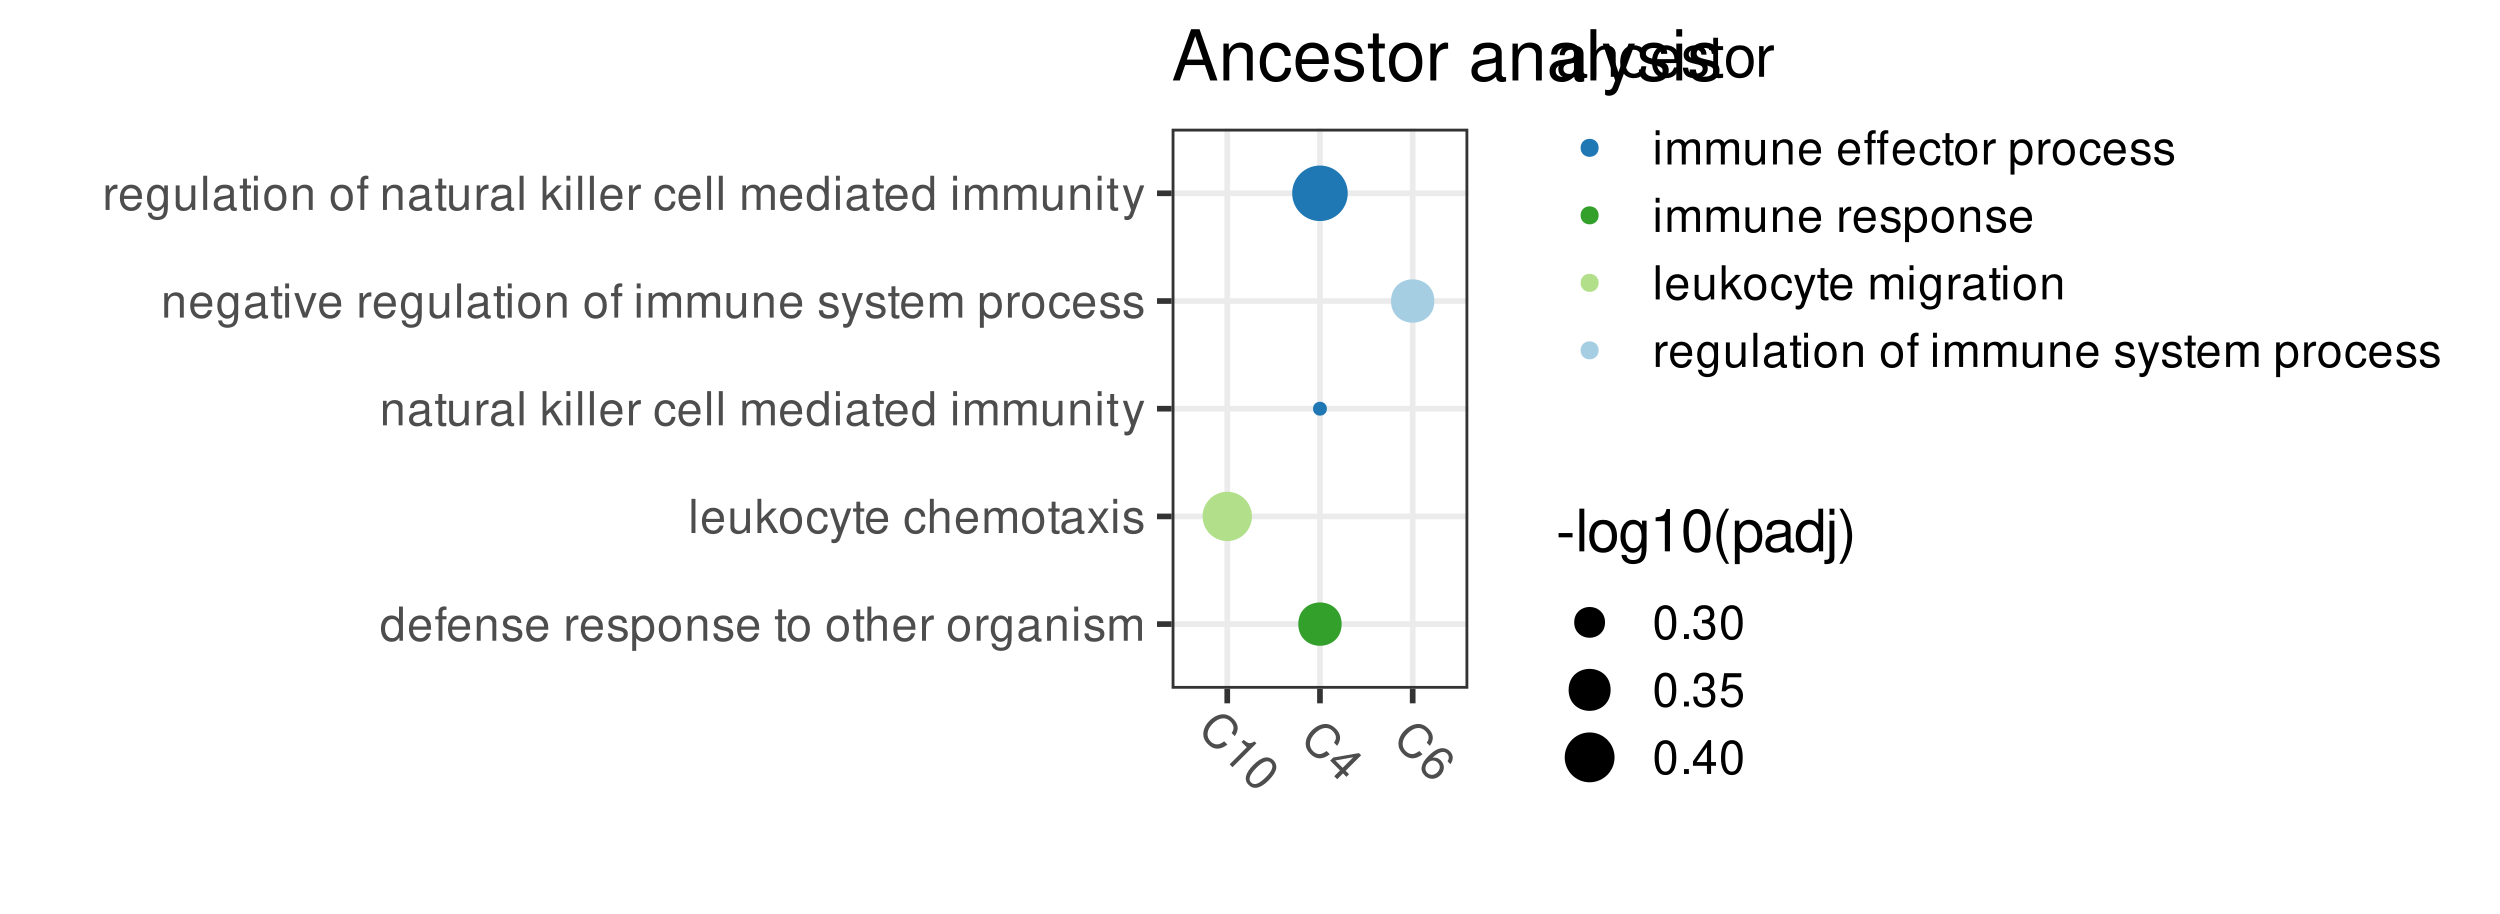 <?xml version="1.0" encoding="UTF-8"?>
<svg xmlns="http://www.w3.org/2000/svg" xmlns:xlink="http://www.w3.org/1999/xlink" width="640pt" height="234pt" viewBox="0 0 640 234" version="1.1">
<defs>
<g>
<symbol overflow="visible" id="glyph0-0">
<path style="stroke:none;" d=""/>
</symbol>
<symbol overflow="visible" id="glyph0-1">
<path style="stroke:none;" d="M 5.938 -8.75 L 4.938 -8.75 L 4.938 -5.5 C 4.531 -6.125 3.859 -6.469 3.016 -6.469 C 1.375 -6.469 0.312 -5.156 0.312 -3.156 C 0.312 -1.031 1.344 0.281 3.047 0.281 C 3.906 0.281 4.516 -0.047 5.047 -0.828 L 5.047 0 L 5.938 0 Z M 3.188 -5.531 C 4.266 -5.531 4.938 -4.578 4.938 -3.078 C 4.938 -1.625 4.25 -0.656 3.188 -0.656 C 2.094 -0.656 1.359 -1.625 1.359 -3.094 C 1.359 -4.562 2.094 -5.531 3.188 -5.531 Z M 3.188 -5.531 "/>
</symbol>
<symbol overflow="visible" id="glyph0-2">
<path style="stroke:none;" d="M 6.156 -2.812 C 6.156 -3.766 6.078 -4.344 5.906 -4.812 C 5.5 -5.844 4.531 -6.469 3.359 -6.469 C 1.609 -6.469 0.484 -5.141 0.484 -3.062 C 0.484 -0.984 1.562 0.281 3.344 0.281 C 4.781 0.281 5.766 -0.547 6.031 -1.906 L 5.016 -1.906 C 4.734 -1.078 4.172 -0.641 3.375 -0.641 C 2.734 -0.641 2.203 -0.938 1.859 -1.469 C 1.625 -1.828 1.531 -2.188 1.531 -2.812 Z M 1.547 -3.625 C 1.625 -4.781 2.344 -5.547 3.344 -5.547 C 4.375 -5.547 5.078 -4.75 5.078 -3.625 Z M 1.547 -3.625 "/>
</symbol>
<symbol overflow="visible" id="glyph0-3">
<path style="stroke:none;" d="M 3.094 -6.281 L 2.047 -6.281 L 2.047 -7.266 C 2.047 -7.688 2.281 -7.906 2.75 -7.906 C 2.828 -7.906 2.875 -7.906 3.094 -7.891 L 3.094 -8.719 C 2.875 -8.766 2.734 -8.781 2.531 -8.781 C 1.609 -8.781 1.062 -8.25 1.062 -7.359 L 1.062 -6.281 L 0.219 -6.281 L 0.219 -5.469 L 1.062 -5.469 L 1.062 0 L 2.047 0 L 2.047 -5.469 L 3.094 -5.469 Z M 3.094 -6.281 "/>
</symbol>
<symbol overflow="visible" id="glyph0-4">
<path style="stroke:none;" d="M 0.844 -6.281 L 0.844 0 L 1.844 0 L 1.844 -3.469 C 1.844 -4.75 2.516 -5.594 3.547 -5.594 C 4.344 -5.594 4.844 -5.109 4.844 -4.359 L 4.844 0 L 5.844 0 L 5.844 -4.75 C 5.844 -5.797 5.062 -6.469 3.859 -6.469 C 2.922 -6.469 2.312 -6.109 1.766 -5.234 L 1.766 -6.281 Z M 0.844 -6.281 "/>
</symbol>
<symbol overflow="visible" id="glyph0-5">
<path style="stroke:none;" d="M 5.25 -4.531 C 5.25 -5.766 4.422 -6.469 2.969 -6.469 C 1.516 -6.469 0.562 -5.719 0.562 -4.547 C 0.562 -3.562 1.062 -3.094 2.562 -2.734 L 3.484 -2.516 C 4.188 -2.344 4.469 -2.094 4.469 -1.641 C 4.469 -1.047 3.875 -0.641 3 -0.641 C 2.453 -0.641 2 -0.797 1.75 -1.062 C 1.594 -1.25 1.531 -1.422 1.469 -1.875 L 0.406 -1.875 C 0.453 -0.422 1.266 0.281 2.922 0.281 C 4.5 0.281 5.516 -0.5 5.516 -1.719 C 5.516 -2.656 4.984 -3.172 3.734 -3.469 L 2.766 -3.703 C 1.953 -3.891 1.609 -4.156 1.609 -4.594 C 1.609 -5.188 2.125 -5.547 2.938 -5.547 C 3.75 -5.547 4.172 -5.203 4.203 -4.531 Z M 5.25 -4.531 "/>
</symbol>
<symbol overflow="visible" id="glyph0-6">
<path style="stroke:none;" d=""/>
</symbol>
<symbol overflow="visible" id="glyph0-7">
<path style="stroke:none;" d="M 0.828 -6.281 L 0.828 0 L 1.844 0 L 1.844 -3.266 C 1.844 -4.781 2.469 -5.453 3.859 -5.406 L 3.859 -6.438 C 3.688 -6.453 3.594 -6.469 3.469 -6.469 C 2.812 -6.469 2.328 -6.078 1.75 -5.141 L 1.75 -6.281 Z M 0.828 -6.281 "/>
</symbol>
<symbol overflow="visible" id="glyph0-8">
<path style="stroke:none;" d="M 0.641 2.609 L 1.656 2.609 L 1.656 -0.656 C 2.188 -0.016 2.766 0.281 3.594 0.281 C 5.219 0.281 6.281 -1.031 6.281 -3.031 C 6.281 -5.141 5.25 -6.469 3.578 -6.469 C 2.719 -6.469 2.047 -6.078 1.578 -5.344 L 1.578 -6.281 L 0.641 -6.281 Z M 3.406 -5.531 C 4.516 -5.531 5.234 -4.562 5.234 -3.062 C 5.234 -1.625 4.5 -0.656 3.406 -0.656 C 2.344 -0.656 1.656 -1.625 1.656 -3.094 C 1.656 -4.578 2.344 -5.531 3.406 -5.531 Z M 3.406 -5.531 "/>
</symbol>
<symbol overflow="visible" id="glyph0-9">
<path style="stroke:none;" d="M 3.266 -6.469 C 1.484 -6.469 0.438 -5.203 0.438 -3.094 C 0.438 -0.969 1.484 0.281 3.281 0.281 C 5.047 0.281 6.125 -0.984 6.125 -3.047 C 6.125 -5.234 5.094 -6.469 3.266 -6.469 Z M 3.281 -5.547 C 4.406 -5.547 5.078 -4.625 5.078 -3.062 C 5.078 -1.578 4.375 -0.641 3.281 -0.641 C 2.156 -0.641 1.469 -1.578 1.469 -3.094 C 1.469 -4.625 2.156 -5.547 3.281 -5.547 Z M 3.281 -5.547 "/>
</symbol>
<symbol overflow="visible" id="glyph0-10">
<path style="stroke:none;" d="M 3.047 -6.281 L 2.016 -6.281 L 2.016 -8.016 L 1.016 -8.016 L 1.016 -6.281 L 0.172 -6.281 L 0.172 -5.469 L 1.016 -5.469 L 1.016 -0.719 C 1.016 -0.078 1.453 0.281 2.234 0.281 C 2.5 0.281 2.719 0.25 3.047 0.188 L 3.047 -0.641 C 2.906 -0.609 2.766 -0.594 2.562 -0.594 C 2.141 -0.594 2.016 -0.719 2.016 -1.156 L 2.016 -5.469 L 3.047 -5.469 Z M 3.047 -6.281 "/>
</symbol>
<symbol overflow="visible" id="glyph0-11">
<path style="stroke:none;" d="M 0.844 -8.75 L 0.844 0 L 1.844 0 L 1.844 -3.469 C 1.844 -4.75 2.516 -5.594 3.547 -5.594 C 3.875 -5.594 4.188 -5.5 4.422 -5.312 C 4.719 -5.094 4.844 -4.797 4.844 -4.359 L 4.844 0 L 5.828 0 L 5.828 -4.75 C 5.828 -5.812 5.078 -6.469 3.859 -6.469 C 2.969 -6.469 2.422 -6.188 1.844 -5.422 L 1.844 -8.75 Z M 0.844 -8.75 "/>
</symbol>
<symbol overflow="visible" id="glyph0-12">
<path style="stroke:none;" d="M 4.844 -6.281 L 4.844 -5.375 C 4.344 -6.125 3.797 -6.469 3 -6.469 C 1.469 -6.469 0.422 -5.047 0.422 -3.031 C 0.422 -1.984 0.672 -1.219 1.219 -0.578 C 1.688 -0.031 2.281 0.281 2.922 0.281 C 3.688 0.281 4.219 -0.062 4.75 -0.859 L 4.75 -0.531 C 4.75 1.156 4.281 1.781 3.031 1.781 C 2.188 1.781 1.734 1.438 1.641 0.719 L 0.625 0.719 C 0.719 1.891 1.641 2.609 3.016 2.609 C 3.938 2.609 4.703 2.312 5.109 1.812 C 5.594 1.219 5.766 0.438 5.766 -1.031 L 5.766 -6.281 Z M 3.094 -5.547 C 4.156 -5.547 4.75 -4.656 4.75 -3.062 C 4.75 -1.531 4.141 -0.641 3.094 -0.641 C 2.062 -0.641 1.469 -1.547 1.469 -3.094 C 1.469 -4.625 2.062 -5.547 3.094 -5.547 Z M 3.094 -5.547 "/>
</symbol>
<symbol overflow="visible" id="glyph0-13">
<path style="stroke:none;" d="M 6.422 -0.594 C 6.312 -0.562 6.266 -0.562 6.203 -0.562 C 5.859 -0.562 5.656 -0.75 5.656 -1.062 L 5.656 -4.75 C 5.656 -5.875 4.844 -6.469 3.297 -6.469 C 2.375 -6.469 1.641 -6.203 1.219 -5.734 C 0.922 -5.406 0.797 -5.047 0.781 -4.422 L 1.781 -4.422 C 1.875 -5.203 2.328 -5.547 3.266 -5.547 C 4.172 -5.547 4.672 -5.203 4.672 -4.609 L 4.672 -4.344 C 4.656 -3.906 4.438 -3.75 3.625 -3.641 C 2.203 -3.469 1.984 -3.422 1.609 -3.266 C 0.875 -2.953 0.5 -2.406 0.5 -1.578 C 0.5 -0.438 1.297 0.281 2.562 0.281 C 3.359 0.281 4 0 4.703 -0.641 C 4.781 0 5.094 0.281 5.734 0.281 C 5.953 0.281 6.078 0.25 6.422 0.172 Z M 4.672 -1.984 C 4.672 -1.641 4.578 -1.438 4.266 -1.156 C 3.859 -0.797 3.375 -0.594 2.781 -0.594 C 2 -0.594 1.547 -0.969 1.547 -1.609 C 1.547 -2.266 1.984 -2.609 3.062 -2.766 C 4.125 -2.906 4.328 -2.953 4.672 -3.109 Z M 4.672 -1.984 "/>
</symbol>
<symbol overflow="visible" id="glyph0-14">
<path style="stroke:none;" d="M 1.797 -6.281 L 0.797 -6.281 L 0.797 0 L 1.797 0 Z M 1.797 -8.75 L 0.797 -8.75 L 0.797 -7.484 L 1.797 -7.484 Z M 1.797 -8.75 "/>
</symbol>
<symbol overflow="visible" id="glyph0-15">
<path style="stroke:none;" d="M 0.844 -6.281 L 0.844 0 L 1.844 0 L 1.844 -3.953 C 1.844 -4.859 2.516 -5.594 3.328 -5.594 C 4.062 -5.594 4.484 -5.141 4.484 -4.328 L 4.484 0 L 5.5 0 L 5.5 -3.953 C 5.5 -4.859 6.156 -5.594 6.969 -5.594 C 7.703 -5.594 8.141 -5.125 8.141 -4.328 L 8.141 0 L 9.141 0 L 9.141 -4.719 C 9.141 -5.844 8.5 -6.469 7.312 -6.469 C 6.484 -6.469 5.969 -6.219 5.391 -5.516 C 5.016 -6.188 4.516 -6.469 3.703 -6.469 C 2.859 -6.469 2.297 -6.156 1.766 -5.406 L 1.766 -6.281 Z M 0.844 -6.281 "/>
</symbol>
<symbol overflow="visible" id="glyph0-16">
<path style="stroke:none;" d="M 1.828 -8.75 L 0.812 -8.75 L 0.812 0 L 1.828 0 Z M 1.828 -8.75 "/>
</symbol>
<symbol overflow="visible" id="glyph0-17">
<path style="stroke:none;" d="M 5.781 0 L 5.781 -6.281 L 4.781 -6.281 L 4.781 -2.719 C 4.781 -1.438 4.109 -0.594 3.078 -0.594 C 2.281 -0.594 1.781 -1.078 1.781 -1.844 L 1.781 -6.281 L 0.781 -6.281 L 0.781 -1.438 C 0.781 -0.391 1.562 0.281 2.781 0.281 C 3.703 0.281 4.297 -0.047 4.891 -0.875 L 4.891 0 Z M 5.781 0 "/>
</symbol>
<symbol overflow="visible" id="glyph0-18">
<path style="stroke:none;" d="M 1.688 -8.75 L 0.703 -8.75 L 0.703 0 L 1.688 0 L 1.688 -2.453 L 2.656 -3.406 L 4.781 0 L 6.031 0 L 3.453 -4.109 L 5.641 -6.281 L 4.359 -6.281 L 1.688 -3.625 Z M 1.688 -8.75 "/>
</symbol>
<symbol overflow="visible" id="glyph0-19">
<path style="stroke:none;" d="M 5.656 -4.172 C 5.609 -4.781 5.469 -5.188 5.234 -5.531 C 4.797 -6.125 4.047 -6.469 3.172 -6.469 C 1.469 -6.469 0.375 -5.125 0.375 -3.031 C 0.375 -1.016 1.453 0.281 3.156 0.281 C 4.656 0.281 5.609 -0.625 5.719 -2.156 L 4.719 -2.156 C 4.547 -1.156 4.031 -0.641 3.188 -0.641 C 2.078 -0.641 1.422 -1.547 1.422 -3.031 C 1.422 -4.609 2.062 -5.547 3.156 -5.547 C 4 -5.547 4.531 -5.047 4.641 -4.172 Z M 5.656 -4.172 "/>
</symbol>
<symbol overflow="visible" id="glyph0-20">
<path style="stroke:none;" d="M 4.656 -6.281 L 2.922 -1.391 L 1.312 -6.281 L 0.234 -6.281 L 2.359 0.031 L 1.984 1.016 C 1.812 1.469 1.594 1.625 1.172 1.625 C 1.016 1.625 0.859 1.609 0.641 1.562 L 0.641 2.453 C 0.859 2.562 1.062 2.609 1.312 2.609 C 1.641 2.609 1.984 2.516 2.25 2.312 C 2.562 2.094 2.75 1.828 2.938 1.312 L 5.734 -6.281 Z M 4.656 -6.281 "/>
</symbol>
<symbol overflow="visible" id="glyph0-21">
<path style="stroke:none;" d="M 3.5 -3.25 L 5.609 -6.281 L 4.484 -6.281 L 2.969 -4.016 L 1.469 -6.281 L 0.328 -6.281 L 2.422 -3.203 L 0.203 0 L 1.344 0 L 2.938 -2.406 L 4.516 0 L 5.672 0 Z M 3.5 -3.25 "/>
</symbol>
<symbol overflow="visible" id="glyph0-22">
<path style="stroke:none;" d="M 3.422 0 L 5.828 -6.281 L 4.703 -6.281 L 2.922 -1.188 L 1.25 -6.281 L 0.125 -6.281 L 2.328 0 Z M 3.422 0 "/>
</symbol>
<symbol overflow="visible" id="glyph0-23">
<path style="stroke:none;" d="M 3.125 -6.281 L 2.078 -6.281 L 2.078 -7.266 C 2.078 -7.688 2.297 -7.906 2.766 -7.906 C 2.859 -7.906 2.891 -7.906 3.125 -7.891 L 3.125 -8.719 C 2.891 -8.766 2.766 -8.781 2.562 -8.781 C 1.625 -8.781 1.078 -8.25 1.078 -7.359 L 1.078 -6.281 L 0.234 -6.281 L 0.234 -5.469 L 1.078 -5.469 L 1.078 0 L 2.078 0 L 2.078 -5.469 L 3.125 -5.469 Z M 6.344 -6.281 L 5.297 -6.281 L 5.297 -7.266 C 5.297 -7.688 5.531 -7.906 6 -7.906 C 6.078 -7.906 6.125 -7.906 6.344 -7.891 L 6.344 -8.719 C 6.125 -8.766 5.984 -8.781 5.781 -8.781 C 4.859 -8.781 4.312 -8.25 4.312 -7.359 L 4.312 -6.281 L 3.469 -6.281 L 3.469 -5.469 L 4.312 -5.469 L 4.312 0 L 5.297 0 L 5.297 -5.469 L 6.344 -5.469 Z M 6.344 -6.281 "/>
</symbol>
<symbol overflow="visible" id="glyph0-24">
<path style="stroke:none;" d="M 3.297 -8.672 C 2.516 -8.672 1.781 -8.312 1.344 -7.734 C 0.797 -6.953 0.516 -5.812 0.516 -4.203 C 0.516 -1.266 1.469 0.281 3.297 0.281 C 5.094 0.281 6.078 -1.266 6.078 -4.125 C 6.078 -5.812 5.812 -6.938 5.25 -7.734 C 4.812 -8.328 4.109 -8.672 3.297 -8.672 Z M 3.297 -7.734 C 4.438 -7.734 5 -6.578 5 -4.219 C 5 -1.75 4.453 -0.594 3.281 -0.594 C 2.156 -0.594 1.594 -1.797 1.594 -4.188 C 1.594 -6.578 2.156 -7.734 3.297 -7.734 Z M 3.297 -7.734 "/>
</symbol>
<symbol overflow="visible" id="glyph0-25">
<path style="stroke:none;" d="M 2.297 -1.25 L 1.047 -1.25 L 1.047 0 L 2.297 0 Z M 2.297 -1.25 "/>
</symbol>
<symbol overflow="visible" id="glyph0-26">
<path style="stroke:none;" d="M 2.656 -4 L 3.234 -4 C 4.375 -4 4.984 -3.453 4.984 -2.406 C 4.984 -1.312 4.328 -0.656 3.234 -0.656 C 2.078 -0.656 1.516 -1.25 1.438 -2.516 L 0.391 -2.516 C 0.438 -1.828 0.547 -1.375 0.75 -0.984 C 1.203 -0.141 2.031 0.281 3.188 0.281 C 4.938 0.281 6.078 -0.781 6.078 -2.422 C 6.078 -3.531 5.656 -4.125 4.625 -4.484 C 5.422 -4.812 5.812 -5.406 5.812 -6.281 C 5.812 -7.781 4.844 -8.672 3.234 -8.672 C 1.516 -8.672 0.594 -7.719 0.562 -5.875 L 1.625 -5.875 C 1.625 -6.406 1.688 -6.703 1.812 -6.969 C 2.047 -7.469 2.578 -7.75 3.234 -7.75 C 4.172 -7.75 4.734 -7.188 4.734 -6.25 C 4.734 -5.641 4.531 -5.266 4.062 -5.062 C 3.766 -4.938 3.391 -4.891 2.656 -4.891 Z M 2.656 -4 "/>
</symbol>
<symbol overflow="visible" id="glyph0-27">
<path style="stroke:none;" d="M 5.719 -8.516 L 1.312 -8.516 L 0.688 -3.875 L 1.656 -3.875 C 2.141 -4.469 2.562 -4.672 3.234 -4.672 C 4.375 -4.672 5.078 -3.891 5.078 -2.625 C 5.078 -1.406 4.375 -0.656 3.219 -0.656 C 2.297 -0.656 1.734 -1.125 1.469 -2.094 L 0.422 -2.094 C 0.562 -1.391 0.688 -1.062 0.938 -0.75 C 1.422 -0.094 2.281 0.281 3.234 0.281 C 4.953 0.281 6.156 -0.969 6.156 -2.766 C 6.156 -4.453 5.047 -5.609 3.406 -5.609 C 2.812 -5.609 2.328 -5.453 1.844 -5.094 L 2.172 -7.469 L 5.719 -7.469 Z M 5.719 -8.516 "/>
</symbol>
<symbol overflow="visible" id="glyph0-28">
<path style="stroke:none;" d="M 3.922 -2.094 L 3.922 0 L 4.984 0 L 4.984 -2.094 L 6.234 -2.094 L 6.234 -3.047 L 4.984 -3.047 L 4.984 -8.672 L 4.203 -8.672 L 0.344 -3.219 L 0.344 -2.094 Z M 3.922 -3.047 L 1.266 -3.047 L 3.922 -6.875 Z M 3.922 -3.047 "/>
</symbol>
<symbol overflow="visible" id="glyph1-0">
<path style="stroke:none;" d=""/>
</symbol>
<symbol overflow="visible" id="glyph1-1">
<path style="stroke:none;" d="M 9.875 1.344 C 11 -0.25 10.859 -1.703 9.516 -3.047 C 8.672 -3.891 7.75 -4.281 6.781 -4.25 C 5.625 -4.188 4.422 -3.609 3.422 -2.609 C 2.406 -1.594 1.844 -0.406 1.828 0.766 C 1.812 1.75 2.188 2.594 3 3.406 C 4.5 4.906 6.188 4.938 8 3.5 L 7.172 2.672 C 6.688 3.031 6.312 3.219 5.953 3.359 C 5.172 3.609 4.359 3.359 3.703 2.703 C 2.484 1.484 2.672 -0.297 4.219 -1.844 C 5.812 -3.438 7.531 -3.656 8.734 -2.453 C 9.234 -1.953 9.562 -1.344 9.562 -0.844 C 9.578 -0.422 9.453 -0.016 9.078 0.547 Z M 9.875 1.344 "/>
</symbol>
<symbol overflow="visible" id="glyph1-2">
<path style="stroke:none;" d="M 6.578 -2.172 L 2.203 2.203 L 2.938 2.938 L 9.062 -3.188 L 8.578 -3.672 C 7.375 -3 7.078 -3.047 5.781 -4.062 L 5.234 -3.516 Z M 6.578 -2.172 "/>
</symbol>
<symbol overflow="visible" id="glyph1-3">
<path style="stroke:none;" d="M 8.453 -3.797 C 7.906 -4.344 7.141 -4.609 6.422 -4.516 C 5.484 -4.359 4.469 -3.75 3.328 -2.609 C 1.25 -0.531 0.828 1.234 2.125 2.531 C 3.406 3.812 5.188 3.406 7.219 1.375 C 8.406 0.188 9.016 -0.797 9.188 -1.75 C 9.297 -2.484 9.031 -3.219 8.453 -3.797 Z M 7.797 -3.141 C 8.609 -2.328 8.188 -1.125 6.516 0.547 C 4.766 2.297 3.578 2.734 2.734 1.891 C 1.953 1.109 2.391 -0.141 4.094 -1.844 C 5.781 -3.531 7 -3.938 7.797 -3.141 Z M 7.797 -3.141 "/>
</symbol>
<symbol overflow="visible" id="glyph1-4">
<path style="stroke:none;" d="M 4.25 1.281 L 2.766 2.766 L 3.531 3.531 L 5.016 2.047 L 5.891 2.922 L 6.562 2.25 L 5.688 1.375 L 9.656 -2.594 L 9.094 -3.156 L 2.531 -2.031 L 1.734 -1.234 Z M 4.922 0.609 L 3.047 -1.266 L 7.625 -2.094 Z M 4.922 0.609 "/>
</symbol>
<symbol overflow="visible" id="glyph1-5">
<path style="stroke:none;" d="M 8.766 -0.328 C 9.625 -1.469 9.562 -2.688 8.641 -3.609 C 7.984 -4.266 7.078 -4.547 6.172 -4.359 C 5.188 -4.125 4.266 -3.547 3.156 -2.438 C 2.125 -1.406 1.625 -0.594 1.438 0.312 C 1.25 1.125 1.516 1.922 2.188 2.594 C 3.328 3.734 5.016 3.703 6.219 2.5 C 7.344 1.375 7.391 -0.203 6.312 -1.281 C 5.719 -1.875 5.016 -2.109 4.234 -1.984 C 5.766 -3.484 7.078 -3.859 7.938 -3 C 8.469 -2.469 8.5 -1.781 8.031 -1.062 Z M 5.547 -0.703 C 6.266 0.016 6.219 0.969 5.391 1.797 C 4.625 2.562 3.547 2.609 2.859 1.922 C 2.172 1.234 2.219 0.125 3 -0.656 C 3.766 -1.422 4.797 -1.453 5.547 -0.703 Z M 5.547 -0.703 "/>
</symbol>
<symbol overflow="visible" id="glyph2-0">
<path style="stroke:none;" d=""/>
</symbol>
<symbol overflow="visible" id="glyph2-1">
<path style="stroke:none;" d="M 8.031 -0.734 C 7.891 -0.703 7.828 -0.703 7.75 -0.703 C 7.312 -0.703 7.078 -0.938 7.078 -1.312 L 7.078 -5.938 C 7.078 -7.328 6.062 -8.078 4.125 -8.078 C 2.969 -8.078 2.062 -7.75 1.516 -7.172 C 1.156 -6.766 1 -6.312 0.969 -5.531 L 2.234 -5.531 C 2.344 -6.5 2.906 -6.938 4.078 -6.938 C 5.219 -6.938 5.828 -6.516 5.828 -5.766 L 5.828 -5.438 C 5.812 -4.891 5.547 -4.688 4.531 -4.562 C 2.766 -4.328 2.484 -4.281 2.016 -4.078 C 1.094 -3.688 0.625 -3 0.625 -1.984 C 0.625 -0.562 1.625 0.344 3.203 0.344 C 4.203 0.344 5 0 5.875 -0.812 C 5.969 0 6.359 0.344 7.172 0.344 C 7.438 0.344 7.609 0.312 8.031 0.203 Z M 5.828 -2.469 C 5.828 -2.062 5.719 -1.797 5.344 -1.453 C 4.828 -0.984 4.219 -0.75 3.484 -0.75 C 2.5 -0.75 1.938 -1.219 1.938 -2.016 C 1.938 -2.828 2.469 -3.25 3.828 -3.453 C 5.156 -3.625 5.422 -3.688 5.828 -3.891 Z M 5.828 -2.469 "/>
</symbol>
<symbol overflow="visible" id="glyph2-2">
<path style="stroke:none;" d="M 1.047 -7.859 L 1.047 0 L 2.312 0 L 2.312 -4.328 C 2.312 -5.938 3.156 -6.984 4.438 -6.984 C 5.438 -6.984 6.062 -6.391 6.062 -5.438 L 6.062 0 L 7.312 0 L 7.312 -5.938 C 7.312 -7.25 6.328 -8.078 4.812 -8.078 C 3.641 -8.078 2.891 -7.641 2.203 -6.547 L 2.203 -7.859 Z M 1.047 -7.859 "/>
</symbol>
<symbol overflow="visible" id="glyph2-3">
<path style="stroke:none;" d="M 7.062 -5.219 C 7 -5.984 6.844 -6.484 6.547 -6.922 C 6 -7.656 5.062 -8.078 3.953 -8.078 C 1.828 -8.078 0.469 -6.406 0.469 -3.797 C 0.469 -1.266 1.812 0.344 3.938 0.344 C 5.812 0.344 7 -0.781 7.156 -2.703 L 5.891 -2.703 C 5.688 -1.438 5.047 -0.812 3.969 -0.812 C 2.594 -0.812 1.766 -1.938 1.766 -3.797 C 1.766 -5.766 2.578 -6.938 3.938 -6.938 C 5 -6.938 5.656 -6.312 5.812 -5.219 Z M 7.062 -5.219 "/>
</symbol>
<symbol overflow="visible" id="glyph2-4">
<path style="stroke:none;" d="M 7.688 -3.516 C 7.688 -4.703 7.609 -5.438 7.375 -6.016 C 6.875 -7.312 5.672 -8.078 4.203 -8.078 C 2.016 -8.078 0.594 -6.422 0.594 -3.828 C 0.594 -1.234 1.953 0.344 4.172 0.344 C 5.969 0.344 7.219 -0.672 7.531 -2.391 L 6.266 -2.391 C 5.922 -1.344 5.219 -0.812 4.219 -0.812 C 3.422 -0.812 2.75 -1.172 2.328 -1.828 C 2.031 -2.281 1.922 -2.734 1.906 -3.516 Z M 1.938 -4.531 C 2.047 -5.984 2.922 -6.938 4.188 -6.938 C 5.453 -6.938 6.344 -5.938 6.344 -4.531 Z M 1.938 -4.531 "/>
</symbol>
<symbol overflow="visible" id="glyph2-5">
<path style="stroke:none;" d="M 6.562 -5.672 C 6.562 -7.219 5.531 -8.078 3.719 -8.078 C 1.891 -8.078 0.703 -7.141 0.703 -5.688 C 0.703 -4.453 1.328 -3.875 3.188 -3.422 L 4.359 -3.141 C 5.234 -2.922 5.578 -2.609 5.578 -2.062 C 5.578 -1.312 4.844 -0.812 3.75 -0.812 C 3.078 -0.812 2.5 -1 2.188 -1.328 C 2 -1.562 1.906 -1.781 1.828 -2.344 L 0.516 -2.344 C 0.562 -0.531 1.594 0.344 3.641 0.344 C 5.625 0.344 6.891 -0.625 6.891 -2.141 C 6.891 -3.312 6.219 -3.953 4.672 -4.328 L 3.469 -4.625 C 2.438 -4.859 2.016 -5.188 2.016 -5.75 C 2.016 -6.484 2.656 -6.938 3.672 -6.938 C 4.688 -6.938 5.219 -6.5 5.25 -5.672 Z M 6.562 -5.672 "/>
</symbol>
<symbol overflow="visible" id="glyph2-6">
<path style="stroke:none;" d="M 3.812 -7.859 L 2.516 -7.859 L 2.516 -10.016 L 1.281 -10.016 L 1.281 -7.859 L 0.203 -7.859 L 0.203 -6.844 L 1.281 -6.844 L 1.281 -0.906 C 1.281 -0.094 1.812 0.344 2.797 0.344 C 3.125 0.344 3.391 0.312 3.812 0.234 L 3.812 -0.812 C 3.625 -0.766 3.469 -0.75 3.203 -0.75 C 2.672 -0.75 2.516 -0.906 2.516 -1.453 L 2.516 -6.844 L 3.812 -6.844 Z M 3.812 -7.859 "/>
</symbol>
<symbol overflow="visible" id="glyph2-7">
<path style="stroke:none;" d="M 4.078 -8.078 C 1.859 -8.078 0.547 -6.516 0.547 -3.875 C 0.547 -1.219 1.859 0.344 4.094 0.344 C 6.312 0.344 7.656 -1.234 7.656 -3.812 C 7.656 -6.547 6.359 -8.078 4.078 -8.078 Z M 4.094 -6.938 C 5.5 -6.938 6.344 -5.781 6.344 -3.828 C 6.344 -1.969 5.469 -0.812 4.094 -0.812 C 2.703 -0.812 1.844 -1.969 1.844 -3.875 C 1.844 -5.781 2.703 -6.938 4.094 -6.938 Z M 4.094 -6.938 "/>
</symbol>
<symbol overflow="visible" id="glyph2-8">
<path style="stroke:none;" d="M 1.031 -7.859 L 1.031 0 L 2.297 0 L 2.297 -4.078 C 2.312 -5.969 3.094 -6.812 4.812 -6.766 L 4.812 -8.047 C 4.609 -8.062 4.484 -8.078 4.328 -8.078 C 3.531 -8.078 2.906 -7.609 2.188 -6.438 L 2.188 -7.859 Z M 1.031 -7.859 "/>
</symbol>
<symbol overflow="visible" id="glyph2-9">
<path style="stroke:none;" d="M 4.266 -4.688 L 0.688 -4.688 L 0.688 -3.594 L 4.266 -3.594 Z M 4.266 -4.688 "/>
</symbol>
<symbol overflow="visible" id="glyph2-10">
<path style="stroke:none;" d="M 2.281 -10.938 L 1.016 -10.938 L 1.016 0 L 2.281 0 Z M 2.281 -10.938 "/>
</symbol>
<symbol overflow="visible" id="glyph2-11">
<path style="stroke:none;" d="M 6.062 -7.859 L 6.062 -6.719 C 5.438 -7.672 4.734 -8.078 3.75 -8.078 C 1.844 -8.078 0.531 -6.312 0.531 -3.797 C 0.531 -2.469 0.844 -1.516 1.516 -0.719 C 2.094 -0.031 2.844 0.344 3.656 0.344 C 4.609 0.344 5.281 -0.078 5.938 -1.062 L 5.938 -0.656 C 5.938 1.438 5.359 2.219 3.797 2.219 C 2.734 2.219 2.172 1.797 2.062 0.906 L 0.781 0.906 C 0.906 2.359 2.062 3.266 3.766 3.266 C 4.922 3.266 5.875 2.891 6.391 2.266 C 6.984 1.531 7.219 0.562 7.219 -1.297 L 7.219 -7.859 Z M 3.875 -6.938 C 5.188 -6.938 5.938 -5.812 5.938 -3.828 C 5.938 -1.922 5.172 -0.812 3.875 -0.812 C 2.578 -0.812 1.828 -1.938 1.828 -3.875 C 1.828 -5.797 2.578 -6.938 3.875 -6.938 Z M 3.875 -6.938 "/>
</symbol>
<symbol overflow="visible" id="glyph2-12">
<path style="stroke:none;" d="M 3.891 -7.719 L 3.891 0 L 5.203 0 L 5.203 -10.844 L 4.328 -10.844 C 3.875 -9.188 3.562 -8.953 1.531 -8.688 L 1.531 -7.719 Z M 3.891 -7.719 "/>
</symbol>
<symbol overflow="visible" id="glyph2-13">
<path style="stroke:none;" d="M 4.125 -10.844 C 3.141 -10.844 2.234 -10.391 1.688 -9.656 C 0.984 -8.703 0.641 -7.266 0.641 -5.25 C 0.641 -1.594 1.844 0.344 4.125 0.344 C 6.375 0.344 7.609 -1.594 7.609 -5.156 C 7.609 -7.266 7.281 -8.672 6.562 -9.656 C 6.016 -10.406 5.125 -10.844 4.125 -10.844 Z M 4.125 -9.672 C 5.547 -9.672 6.25 -8.219 6.25 -5.281 C 6.25 -2.188 5.562 -0.75 4.094 -0.75 C 2.703 -0.75 2 -2.25 2 -5.234 C 2 -8.219 2.703 -9.672 4.125 -9.672 Z M 4.125 -9.672 "/>
</symbol>
<symbol overflow="visible" id="glyph2-14">
<path style="stroke:none;" d="M 3.547 -10.938 C 2.047 -8.969 1.094 -6.234 1.094 -3.891 C 1.094 -1.516 2.047 1.219 3.547 3.188 L 4.359 3.188 C 3.047 1.031 2.312 -1.484 2.312 -3.891 C 2.312 -6.266 3.047 -8.812 4.359 -10.938 Z M 3.547 -10.938 "/>
</symbol>
<symbol overflow="visible" id="glyph2-15">
<path style="stroke:none;" d="M 0.812 3.266 L 2.062 3.266 L 2.062 -0.828 C 2.734 -0.016 3.469 0.344 4.484 0.344 C 6.531 0.344 7.844 -1.297 7.844 -3.797 C 7.844 -6.438 6.562 -8.078 4.469 -8.078 C 3.406 -8.078 2.547 -7.609 1.969 -6.672 L 1.969 -7.859 L 0.812 -7.859 Z M 4.266 -6.922 C 5.641 -6.922 6.547 -5.703 6.547 -3.828 C 6.547 -2.047 5.625 -0.828 4.266 -0.828 C 2.922 -0.828 2.062 -2.031 2.062 -3.875 C 2.062 -5.719 2.922 -6.922 4.266 -6.922 Z M 4.266 -6.922 "/>
</symbol>
<symbol overflow="visible" id="glyph2-16">
<path style="stroke:none;" d="M 7.422 -10.938 L 6.188 -10.938 L 6.188 -6.875 C 5.656 -7.672 4.812 -8.078 3.766 -8.078 C 1.719 -8.078 0.391 -6.453 0.391 -3.938 C 0.391 -1.297 1.688 0.344 3.812 0.344 C 4.891 0.344 5.641 -0.062 6.312 -1.031 L 6.312 0 L 7.422 0 Z M 3.969 -6.922 C 5.328 -6.922 6.188 -5.734 6.188 -3.844 C 6.188 -2.031 5.312 -0.828 3.984 -0.828 C 2.609 -0.828 1.688 -2.047 1.688 -3.875 C 1.688 -5.703 2.609 -6.922 3.969 -6.922 Z M 3.969 -6.922 "/>
</symbol>
<symbol overflow="visible" id="glyph2-17">
<path style="stroke:none;" d="M 1.047 -7.859 L 1.047 1.141 C 1.047 1.922 0.812 2.172 0.031 2.172 C -0.062 2.172 -0.109 2.172 -0.266 2.156 L -0.266 3.219 C -0.125 3.25 -0.047 3.266 0.156 3.266 C 1.562 3.266 2.297 2.719 2.297 1.641 L 2.297 -7.859 Z M 2.297 -10.938 L 1.047 -10.938 L 1.047 -9.359 L 2.297 -9.359 Z M 2.297 -10.938 "/>
</symbol>
<symbol overflow="visible" id="glyph2-18">
<path style="stroke:none;" d="M 1.391 3.188 C 2.891 1.219 3.844 -1.516 3.844 -3.875 C 3.844 -6.234 2.891 -8.969 1.391 -10.938 L 0.562 -10.938 C 1.891 -8.797 2.625 -6.266 2.625 -3.875 C 2.625 -1.484 1.891 1.047 0.562 3.188 Z M 1.391 3.188 "/>
</symbol>
<symbol overflow="visible" id="glyph3-0">
<path style="stroke:none;" d=""/>
</symbol>
<symbol overflow="visible" id="glyph3-1">
<path style="stroke:none;" d="M 8.531 -3.938 L 9.875 0 L 11.75 0 L 7.141 -13.125 L 4.984 -13.125 L 0.312 0 L 2.094 0 L 3.469 -3.938 Z M 8.062 -5.344 L 3.891 -5.344 L 6.047 -11.328 Z M 8.062 -5.344 "/>
</symbol>
<symbol overflow="visible" id="glyph3-2">
<path style="stroke:none;" d="M 1.266 -9.438 L 1.266 0 L 2.766 0 L 2.766 -5.203 C 2.766 -7.125 3.781 -8.391 5.328 -8.391 C 6.516 -8.391 7.266 -7.672 7.266 -6.531 L 7.266 0 L 8.766 0 L 8.766 -7.125 C 8.766 -8.688 7.594 -9.703 5.781 -9.703 C 4.375 -9.703 3.469 -9.156 2.641 -7.844 L 2.641 -9.438 Z M 1.266 -9.438 "/>
</symbol>
<symbol overflow="visible" id="glyph3-3">
<path style="stroke:none;" d="M 8.484 -6.266 C 8.406 -7.188 8.203 -7.781 7.844 -8.297 C 7.203 -9.188 6.062 -9.703 4.75 -9.703 C 2.203 -9.703 0.562 -7.688 0.562 -4.547 C 0.562 -1.516 2.172 0.406 4.734 0.406 C 6.984 0.406 8.406 -0.938 8.594 -3.234 L 7.078 -3.234 C 6.828 -1.734 6.047 -0.969 4.766 -0.969 C 3.109 -0.969 2.125 -2.328 2.125 -4.547 C 2.125 -6.906 3.094 -8.312 4.734 -8.312 C 6 -8.312 6.781 -7.578 6.969 -6.266 Z M 8.484 -6.266 "/>
</symbol>
<symbol overflow="visible" id="glyph3-4">
<path style="stroke:none;" d="M 9.234 -4.219 C 9.234 -5.656 9.125 -6.516 8.859 -7.219 C 8.25 -8.766 6.797 -9.703 5.047 -9.703 C 2.406 -9.703 0.719 -7.703 0.719 -4.594 C 0.719 -1.469 2.344 0.406 5 0.406 C 7.156 0.406 8.656 -0.812 9.031 -2.859 L 7.531 -2.859 C 7.109 -1.625 6.266 -0.969 5.062 -0.969 C 4.109 -0.969 3.297 -1.406 2.797 -2.203 C 2.438 -2.734 2.297 -3.281 2.281 -4.219 Z M 2.328 -5.438 C 2.453 -7.188 3.516 -8.312 5.016 -8.312 C 6.547 -8.312 7.609 -7.125 7.609 -5.438 Z M 2.328 -5.438 "/>
</symbol>
<symbol overflow="visible" id="glyph3-5">
<path style="stroke:none;" d="M 7.891 -6.797 C 7.859 -8.656 6.641 -9.703 4.469 -9.703 C 2.266 -9.703 0.844 -8.562 0.844 -6.828 C 0.844 -5.344 1.609 -4.641 3.828 -4.109 L 5.234 -3.766 C 6.281 -3.516 6.703 -3.125 6.703 -2.469 C 6.703 -1.562 5.812 -0.969 4.5 -0.969 C 3.688 -0.969 3 -1.203 2.625 -1.609 C 2.391 -1.875 2.281 -2.141 2.203 -2.812 L 0.609 -2.812 C 0.688 -0.625 1.906 0.406 4.375 0.406 C 6.75 0.406 8.266 -0.75 8.266 -2.578 C 8.266 -3.984 7.469 -4.75 5.594 -5.203 L 4.156 -5.547 C 2.938 -5.828 2.406 -6.234 2.406 -6.891 C 2.406 -7.781 3.188 -8.312 4.406 -8.312 C 5.609 -8.312 6.266 -7.797 6.297 -6.797 Z M 7.891 -6.797 "/>
</symbol>
<symbol overflow="visible" id="glyph3-6">
<path style="stroke:none;" d="M 4.578 -9.438 L 3.031 -9.438 L 3.031 -12.031 L 1.531 -12.031 L 1.531 -9.438 L 0.25 -9.438 L 0.25 -8.203 L 1.531 -8.203 L 1.531 -1.078 C 1.531 -0.109 2.172 0.406 3.344 0.406 C 3.75 0.406 4.062 0.375 4.578 0.281 L 4.578 -0.969 C 4.359 -0.922 4.156 -0.906 3.859 -0.906 C 3.203 -0.906 3.031 -1.078 3.031 -1.75 L 3.031 -8.203 L 4.578 -8.203 Z M 4.578 -9.438 "/>
</symbol>
<symbol overflow="visible" id="glyph3-7">
<path style="stroke:none;" d="M 4.891 -9.703 C 2.234 -9.703 0.641 -7.812 0.641 -4.641 C 0.641 -1.453 2.234 0.406 4.906 0.406 C 7.578 0.406 9.188 -1.469 9.188 -4.578 C 9.188 -7.844 7.625 -9.703 4.891 -9.703 Z M 4.906 -8.312 C 6.609 -8.312 7.609 -6.938 7.609 -4.594 C 7.609 -2.359 6.562 -0.969 4.906 -0.969 C 3.234 -0.969 2.219 -2.359 2.219 -4.641 C 2.219 -6.938 3.234 -8.312 4.906 -8.312 Z M 4.906 -8.312 "/>
</symbol>
<symbol overflow="visible" id="glyph3-8">
<path style="stroke:none;" d="M 1.234 -9.438 L 1.234 0 L 2.75 0 L 2.75 -4.891 C 2.766 -7.156 3.703 -8.172 5.781 -8.125 L 5.781 -9.641 C 5.531 -9.688 5.375 -9.703 5.203 -9.703 C 4.234 -9.703 3.484 -9.125 2.625 -7.719 L 2.625 -9.438 Z M 1.234 -9.438 "/>
</symbol>
<symbol overflow="visible" id="glyph3-9">
<path style="stroke:none;" d=""/>
</symbol>
<symbol overflow="visible" id="glyph3-10">
<path style="stroke:none;" d="M 9.625 -0.875 C 9.469 -0.844 9.391 -0.844 9.312 -0.844 C 8.781 -0.844 8.5 -1.109 8.5 -1.578 L 8.5 -7.125 C 8.5 -8.797 7.266 -9.703 4.953 -9.703 C 3.562 -9.703 2.469 -9.312 1.812 -8.609 C 1.391 -8.125 1.203 -7.578 1.172 -6.641 L 2.688 -6.641 C 2.812 -7.797 3.484 -8.312 4.891 -8.312 C 6.266 -8.312 7 -7.812 7 -6.906 L 7 -6.516 C 6.984 -5.875 6.656 -5.641 5.438 -5.469 C 3.312 -5.203 2.984 -5.125 2.406 -4.891 C 1.312 -4.422 0.75 -3.594 0.75 -2.375 C 0.75 -0.672 1.938 0.406 3.859 0.406 C 5.047 0.406 6 0 7.062 -0.969 C 7.156 0 7.625 0.406 8.609 0.406 C 8.922 0.406 9.125 0.375 9.625 0.25 Z M 7 -2.969 C 7 -2.469 6.859 -2.156 6.406 -1.75 C 5.797 -1.188 5.062 -0.906 4.172 -0.906 C 3 -0.906 2.328 -1.453 2.328 -2.406 C 2.328 -3.406 2.969 -3.906 4.594 -4.141 C 6.188 -4.359 6.5 -4.422 7 -4.656 Z M 7 -2.969 "/>
</symbol>
<symbol overflow="visible" id="glyph3-11">
<path style="stroke:none;" d="M 2.734 -13.125 L 1.219 -13.125 L 1.219 0 L 2.734 0 Z M 2.734 -13.125 "/>
</symbol>
<symbol overflow="visible" id="glyph3-12">
<path style="stroke:none;" d="M 6.984 -9.438 L 4.375 -2.094 L 1.969 -9.438 L 0.359 -9.438 L 3.547 0.031 L 2.969 1.531 C 2.719 2.203 2.391 2.453 1.766 2.453 C 1.516 2.453 1.297 2.406 0.969 2.344 L 0.969 3.688 C 1.281 3.859 1.578 3.922 1.984 3.922 C 2.469 3.922 2.984 3.766 3.391 3.469 C 3.859 3.125 4.125 2.734 4.406 1.984 L 8.609 -9.438 Z M 6.984 -9.438 "/>
</symbol>
<symbol overflow="visible" id="glyph3-13">
<path style="stroke:none;" d="M 2.703 -9.438 L 1.203 -9.438 L 1.203 0 L 2.703 0 Z M 2.703 -13.125 L 1.188 -13.125 L 1.188 -11.234 L 2.703 -11.234 Z M 2.703 -13.125 "/>
</symbol>
</g>
<clipPath id="clip1">
  <path d="M 299.934 32.945 L 375.891 32.945 L 375.891 176.32 L 299.934 176.32 Z M 299.934 32.945 "/>
</clipPath>
<clipPath id="clip2">
  <path d="M 299.934 159 L 375.891 159 L 375.891 161 L 299.934 161 Z M 299.934 159 "/>
</clipPath>
<clipPath id="clip3">
  <path d="M 299.934 131 L 375.891 131 L 375.891 133 L 299.934 133 Z M 299.934 131 "/>
</clipPath>
<clipPath id="clip4">
  <path d="M 299.934 103 L 375.891 103 L 375.891 106 L 299.934 106 Z M 299.934 103 "/>
</clipPath>
<clipPath id="clip5">
  <path d="M 299.934 76 L 375.891 76 L 375.891 78 L 299.934 78 Z M 299.934 76 "/>
</clipPath>
<clipPath id="clip6">
  <path d="M 299.934 48 L 375.891 48 L 375.891 51 L 299.934 51 Z M 299.934 48 "/>
</clipPath>
<clipPath id="clip7">
  <path d="M 313 32.945 L 315 32.945 L 315 176.32 L 313 176.32 Z M 313 32.945 "/>
</clipPath>
<clipPath id="clip8">
  <path d="M 337 32.945 L 339 32.945 L 339 176.32 L 337 176.32 Z M 337 32.945 "/>
</clipPath>
<clipPath id="clip9">
  <path d="M 360 32.945 L 363 32.945 L 363 176.32 L 360 176.32 Z M 360 32.945 "/>
</clipPath>
<clipPath id="clip10">
  <path d="M 299.934 32.945 L 375.891 32.945 L 375.891 176.32 L 299.934 176.32 Z M 299.934 32.945 "/>
</clipPath>
</defs>
<g id="surface232">
<rect x="0" y="0" width="640" height="234" style="fill:rgb(100%,100%,100%);fill-opacity:1;stroke:none;"/>
<rect x="0" y="0" width="640" height="234" style="fill:rgb(100%,100%,100%);fill-opacity:1;stroke:none;"/>
<path style="fill:none;stroke-width:1.455;stroke-linecap:round;stroke-linejoin:round;stroke:rgb(100%,100%,100%);stroke-opacity:1;stroke-miterlimit:10;" d="M 0 234 L 640 234 L 640 0 L 0 0 Z M 0 234 "/>
<g clip-path="url(#clip1)" clip-rule="nonzero">
<path style=" stroke:none;fill-rule:nonzero;fill:rgb(100%,100%,100%);fill-opacity:1;" d="M 299.934 176.32 L 375.891 176.32 L 375.891 32.945 L 299.934 32.945 Z M 299.934 176.32 "/>
</g>
<g clip-path="url(#clip2)" clip-rule="nonzero">
<path style="fill:none;stroke-width:1.455;stroke-linecap:butt;stroke-linejoin:round;stroke:rgb(92.157%,92.157%,92.157%);stroke-opacity:1;stroke-miterlimit:10;" d="M 299.934 159.773 L 375.887 159.773 "/>
</g>
<g clip-path="url(#clip3)" clip-rule="nonzero">
<path style="fill:none;stroke-width:1.455;stroke-linecap:butt;stroke-linejoin:round;stroke:rgb(92.157%,92.157%,92.157%);stroke-opacity:1;stroke-miterlimit:10;" d="M 299.934 132.203 L 375.887 132.203 "/>
</g>
<g clip-path="url(#clip4)" clip-rule="nonzero">
<path style="fill:none;stroke-width:1.455;stroke-linecap:butt;stroke-linejoin:round;stroke:rgb(92.157%,92.157%,92.157%);stroke-opacity:1;stroke-miterlimit:10;" d="M 299.934 104.633 L 375.887 104.633 "/>
</g>
<g clip-path="url(#clip5)" clip-rule="nonzero">
<path style="fill:none;stroke-width:1.455;stroke-linecap:butt;stroke-linejoin:round;stroke:rgb(92.157%,92.157%,92.157%);stroke-opacity:1;stroke-miterlimit:10;" d="M 299.934 77.059 L 375.887 77.059 "/>
</g>
<g clip-path="url(#clip6)" clip-rule="nonzero">
<path style="fill:none;stroke-width:1.455;stroke-linecap:butt;stroke-linejoin:round;stroke:rgb(92.157%,92.157%,92.157%);stroke-opacity:1;stroke-miterlimit:10;" d="M 299.934 49.488 L 375.887 49.488 "/>
</g>
<g clip-path="url(#clip7)" clip-rule="nonzero">
<path style="fill:none;stroke-width:1.455;stroke-linecap:butt;stroke-linejoin:round;stroke:rgb(92.157%,92.157%,92.157%);stroke-opacity:1;stroke-miterlimit:10;" d="M 314.176 176.32 L 314.176 32.945 "/>
</g>
<g clip-path="url(#clip8)" clip-rule="nonzero">
<path style="fill:none;stroke-width:1.455;stroke-linecap:butt;stroke-linejoin:round;stroke:rgb(92.157%,92.157%,92.157%);stroke-opacity:1;stroke-miterlimit:10;" d="M 337.91 176.32 L 337.91 32.945 "/>
</g>
<g clip-path="url(#clip9)" clip-rule="nonzero">
<path style="fill:none;stroke-width:1.455;stroke-linecap:butt;stroke-linejoin:round;stroke:rgb(92.157%,92.157%,92.157%);stroke-opacity:1;stroke-miterlimit:10;" d="M 361.648 176.32 L 361.648 32.945 "/>
</g>
<path style="fill-rule:nonzero;fill:rgb(12.157%,47.059%,70.588%);fill-opacity:1;stroke-width:0.709;stroke-linecap:round;stroke-linejoin:round;stroke:rgb(12.157%,47.059%,70.588%);stroke-opacity:1;stroke-miterlimit:10;" d="M 339.332 104.633 C 339.332 106.527 336.488 106.527 336.488 104.633 C 336.488 102.734 339.332 102.734 339.332 104.633 "/>
<path style="fill-rule:nonzero;fill:rgb(12.157%,47.059%,70.588%);fill-opacity:1;stroke-width:0.709;stroke-linecap:round;stroke-linejoin:round;stroke:rgb(12.157%,47.059%,70.588%);stroke-opacity:1;stroke-miterlimit:10;" d="M 344.668 49.488 C 344.668 53.219 341.641 56.242 337.91 56.242 C 334.18 56.242 331.152 53.219 331.152 49.488 C 331.152 45.754 334.18 42.73 337.91 42.73 C 341.641 42.73 344.668 45.754 344.668 49.488 "/>
<path style="fill-rule:nonzero;fill:rgb(65.098%,80.784%,89.02%);fill-opacity:1;stroke-width:0.709;stroke-linecap:round;stroke-linejoin:round;stroke:rgb(65.098%,80.784%,89.02%);stroke-opacity:1;stroke-miterlimit:10;" d="M 366.844 77.059 C 366.844 83.988 356.449 83.988 356.449 77.059 C 356.449 70.133 366.844 70.133 366.844 77.059 "/>
<path style="fill-rule:nonzero;fill:rgb(20%,62.745%,17.255%);fill-opacity:1;stroke-width:0.709;stroke-linecap:round;stroke-linejoin:round;stroke:rgb(20%,62.745%,17.255%);stroke-opacity:1;stroke-miterlimit:10;" d="M 343.105 159.773 C 343.105 166.703 332.715 166.703 332.715 159.773 C 332.715 152.848 343.105 152.848 343.105 159.773 "/>
<path style="fill-rule:nonzero;fill:rgb(69.804%,87.451%,54.118%);fill-opacity:1;stroke-width:0.709;stroke-linecap:round;stroke-linejoin:round;stroke:rgb(69.804%,87.451%,54.118%);stroke-opacity:1;stroke-miterlimit:10;" d="M 320.137 132.203 C 320.137 135.496 317.465 138.164 314.176 138.164 C 310.883 138.164 308.215 135.496 308.215 132.203 C 308.215 128.91 310.883 126.242 314.176 126.242 C 317.465 126.242 320.137 128.91 320.137 132.203 "/>
<g clip-path="url(#clip10)" clip-rule="nonzero">
<path style="fill:none;stroke-width:1.455;stroke-linecap:round;stroke-linejoin:round;stroke:rgb(20%,20%,20%);stroke-opacity:1;stroke-miterlimit:10;" d="M 299.934 176.32 L 375.891 176.32 L 375.891 32.945 L 299.934 32.945 Z M 299.934 176.32 "/>
</g>
<g style="fill:rgb(30.196%,30.196%,30.196%);fill-opacity:1;">
  <use xlink:href="#glyph0-1" x="97.207" y="164.021"/>
  <use xlink:href="#glyph0-2" x="104.207" y="164.021"/>
  <use xlink:href="#glyph0-3" x="111.207" y="164.021"/>
  <use xlink:href="#glyph0-2" x="114.207" y="164.021"/>
  <use xlink:href="#glyph0-4" x="121.207" y="164.021"/>
  <use xlink:href="#glyph0-5" x="128.207" y="164.021"/>
  <use xlink:href="#glyph0-2" x="134.207" y="164.021"/>
  <use xlink:href="#glyph0-6" x="141.207" y="164.021"/>
  <use xlink:href="#glyph0-7" x="144.207" y="164.021"/>
  <use xlink:href="#glyph0-2" x="148.207" y="164.021"/>
  <use xlink:href="#glyph0-5" x="155.207" y="164.021"/>
  <use xlink:href="#glyph0-8" x="161.207" y="164.021"/>
  <use xlink:href="#glyph0-9" x="168.207" y="164.021"/>
  <use xlink:href="#glyph0-4" x="175.207" y="164.021"/>
  <use xlink:href="#glyph0-5" x="182.207" y="164.021"/>
  <use xlink:href="#glyph0-2" x="188.207" y="164.021"/>
  <use xlink:href="#glyph0-6" x="195.207" y="164.021"/>
  <use xlink:href="#glyph0-10" x="198.207" y="164.021"/>
  <use xlink:href="#glyph0-9" x="201.207" y="164.021"/>
  <use xlink:href="#glyph0-6" x="208.207" y="164.021"/>
  <use xlink:href="#glyph0-9" x="211.207" y="164.021"/>
  <use xlink:href="#glyph0-10" x="218.207" y="164.021"/>
  <use xlink:href="#glyph0-11" x="221.207" y="164.021"/>
  <use xlink:href="#glyph0-2" x="228.207" y="164.021"/>
  <use xlink:href="#glyph0-7" x="235.207" y="164.021"/>
  <use xlink:href="#glyph0-6" x="239.207" y="164.021"/>
  <use xlink:href="#glyph0-9" x="242.207" y="164.021"/>
  <use xlink:href="#glyph0-7" x="249.207" y="164.021"/>
  <use xlink:href="#glyph0-12" x="253.207" y="164.021"/>
  <use xlink:href="#glyph0-13" x="260.207" y="164.021"/>
  <use xlink:href="#glyph0-4" x="267.207" y="164.021"/>
  <use xlink:href="#glyph0-14" x="274.207" y="164.021"/>
  <use xlink:href="#glyph0-5" x="277.207" y="164.021"/>
  <use xlink:href="#glyph0-15" x="283.207" y="164.021"/>
</g>
<g style="fill:rgb(30.196%,30.196%,30.196%);fill-opacity:1;">
  <use xlink:href="#glyph0-16" x="176.207" y="136.451"/>
  <use xlink:href="#glyph0-2" x="179.207" y="136.451"/>
  <use xlink:href="#glyph0-17" x="186.207" y="136.451"/>
  <use xlink:href="#glyph0-18" x="193.207" y="136.451"/>
  <use xlink:href="#glyph0-9" x="199.207" y="136.451"/>
  <use xlink:href="#glyph0-19" x="206.207" y="136.451"/>
  <use xlink:href="#glyph0-20" x="212.207" y="136.451"/>
  <use xlink:href="#glyph0-10" x="218.207" y="136.451"/>
  <use xlink:href="#glyph0-2" x="221.207" y="136.451"/>
  <use xlink:href="#glyph0-6" x="228.207" y="136.451"/>
  <use xlink:href="#glyph0-19" x="231.207" y="136.451"/>
  <use xlink:href="#glyph0-11" x="237.207" y="136.451"/>
  <use xlink:href="#glyph0-2" x="244.207" y="136.451"/>
  <use xlink:href="#glyph0-15" x="251.207" y="136.451"/>
  <use xlink:href="#glyph0-9" x="261.207" y="136.451"/>
  <use xlink:href="#glyph0-10" x="268.207" y="136.451"/>
  <use xlink:href="#glyph0-13" x="271.207" y="136.451"/>
  <use xlink:href="#glyph0-21" x="278.207" y="136.451"/>
  <use xlink:href="#glyph0-14" x="284.207" y="136.451"/>
  <use xlink:href="#glyph0-5" x="287.207" y="136.451"/>
</g>
<g style="fill:rgb(30.196%,30.196%,30.196%);fill-opacity:1;">
  <use xlink:href="#glyph0-4" x="97.207" y="108.881"/>
  <use xlink:href="#glyph0-13" x="104.207" y="108.881"/>
  <use xlink:href="#glyph0-10" x="111.207" y="108.881"/>
  <use xlink:href="#glyph0-17" x="114.207" y="108.881"/>
  <use xlink:href="#glyph0-7" x="121.207" y="108.881"/>
  <use xlink:href="#glyph0-13" x="125.207" y="108.881"/>
  <use xlink:href="#glyph0-16" x="132.207" y="108.881"/>
  <use xlink:href="#glyph0-6" x="135.207" y="108.881"/>
  <use xlink:href="#glyph0-18" x="138.207" y="108.881"/>
  <use xlink:href="#glyph0-14" x="144.207" y="108.881"/>
  <use xlink:href="#glyph0-16" x="147.207" y="108.881"/>
  <use xlink:href="#glyph0-16" x="150.207" y="108.881"/>
  <use xlink:href="#glyph0-2" x="153.207" y="108.881"/>
  <use xlink:href="#glyph0-7" x="160.207" y="108.881"/>
  <use xlink:href="#glyph0-6" x="164.207" y="108.881"/>
  <use xlink:href="#glyph0-19" x="167.207" y="108.881"/>
  <use xlink:href="#glyph0-2" x="173.207" y="108.881"/>
  <use xlink:href="#glyph0-16" x="180.207" y="108.881"/>
  <use xlink:href="#glyph0-16" x="183.207" y="108.881"/>
  <use xlink:href="#glyph0-6" x="186.207" y="108.881"/>
  <use xlink:href="#glyph0-15" x="189.207" y="108.881"/>
  <use xlink:href="#glyph0-2" x="199.207" y="108.881"/>
  <use xlink:href="#glyph0-1" x="206.207" y="108.881"/>
  <use xlink:href="#glyph0-14" x="213.207" y="108.881"/>
  <use xlink:href="#glyph0-13" x="216.207" y="108.881"/>
  <use xlink:href="#glyph0-10" x="223.207" y="108.881"/>
  <use xlink:href="#glyph0-2" x="226.207" y="108.881"/>
  <use xlink:href="#glyph0-1" x="233.207" y="108.881"/>
  <use xlink:href="#glyph0-6" x="240.207" y="108.881"/>
  <use xlink:href="#glyph0-14" x="243.207" y="108.881"/>
  <use xlink:href="#glyph0-15" x="246.207" y="108.881"/>
  <use xlink:href="#glyph0-15" x="256.207" y="108.881"/>
  <use xlink:href="#glyph0-17" x="266.207" y="108.881"/>
  <use xlink:href="#glyph0-4" x="273.207" y="108.881"/>
  <use xlink:href="#glyph0-14" x="280.207" y="108.881"/>
  <use xlink:href="#glyph0-10" x="283.207" y="108.881"/>
  <use xlink:href="#glyph0-20" x="287.207" y="108.881"/>
</g>
<g style="fill:rgb(30.196%,30.196%,30.196%);fill-opacity:1;">
  <use xlink:href="#glyph0-4" x="41.207" y="81.307"/>
  <use xlink:href="#glyph0-2" x="48.207" y="81.307"/>
  <use xlink:href="#glyph0-12" x="55.207" y="81.307"/>
  <use xlink:href="#glyph0-13" x="62.207" y="81.307"/>
  <use xlink:href="#glyph0-10" x="69.207" y="81.307"/>
  <use xlink:href="#glyph0-14" x="72.207" y="81.307"/>
  <use xlink:href="#glyph0-22" x="75.207" y="81.307"/>
  <use xlink:href="#glyph0-2" x="81.207" y="81.307"/>
  <use xlink:href="#glyph0-6" x="88.207" y="81.307"/>
  <use xlink:href="#glyph0-7" x="91.207" y="81.307"/>
  <use xlink:href="#glyph0-2" x="95.207" y="81.307"/>
  <use xlink:href="#glyph0-12" x="102.207" y="81.307"/>
  <use xlink:href="#glyph0-17" x="109.207" y="81.307"/>
  <use xlink:href="#glyph0-16" x="116.207" y="81.307"/>
  <use xlink:href="#glyph0-13" x="119.207" y="81.307"/>
  <use xlink:href="#glyph0-10" x="126.207" y="81.307"/>
  <use xlink:href="#glyph0-14" x="129.207" y="81.307"/>
  <use xlink:href="#glyph0-9" x="132.207" y="81.307"/>
  <use xlink:href="#glyph0-4" x="139.207" y="81.307"/>
  <use xlink:href="#glyph0-6" x="146.207" y="81.307"/>
  <use xlink:href="#glyph0-9" x="149.207" y="81.307"/>
  <use xlink:href="#glyph0-3" x="156.207" y="81.307"/>
  <use xlink:href="#glyph0-6" x="159.207" y="81.307"/>
  <use xlink:href="#glyph0-14" x="162.207" y="81.307"/>
  <use xlink:href="#glyph0-15" x="165.207" y="81.307"/>
  <use xlink:href="#glyph0-15" x="175.207" y="81.307"/>
  <use xlink:href="#glyph0-17" x="185.207" y="81.307"/>
  <use xlink:href="#glyph0-4" x="192.207" y="81.307"/>
  <use xlink:href="#glyph0-2" x="199.207" y="81.307"/>
  <use xlink:href="#glyph0-6" x="206.207" y="81.307"/>
  <use xlink:href="#glyph0-5" x="209.207" y="81.307"/>
  <use xlink:href="#glyph0-20" x="215.207" y="81.307"/>
  <use xlink:href="#glyph0-5" x="221.207" y="81.307"/>
  <use xlink:href="#glyph0-10" x="227.207" y="81.307"/>
  <use xlink:href="#glyph0-2" x="230.207" y="81.307"/>
  <use xlink:href="#glyph0-15" x="237.207" y="81.307"/>
  <use xlink:href="#glyph0-6" x="247.207" y="81.307"/>
  <use xlink:href="#glyph0-8" x="250.207" y="81.307"/>
  <use xlink:href="#glyph0-7" x="257.207" y="81.307"/>
  <use xlink:href="#glyph0-9" x="261.207" y="81.307"/>
  <use xlink:href="#glyph0-19" x="268.207" y="81.307"/>
  <use xlink:href="#glyph0-2" x="274.207" y="81.307"/>
  <use xlink:href="#glyph0-5" x="281.207" y="81.307"/>
  <use xlink:href="#glyph0-5" x="287.207" y="81.307"/>
</g>
<g style="fill:rgb(30.196%,30.196%,30.196%);fill-opacity:1;">
  <use xlink:href="#glyph0-7" x="26.207" y="53.736"/>
  <use xlink:href="#glyph0-2" x="30.207" y="53.736"/>
  <use xlink:href="#glyph0-12" x="37.207" y="53.736"/>
  <use xlink:href="#glyph0-17" x="44.207" y="53.736"/>
  <use xlink:href="#glyph0-16" x="51.207" y="53.736"/>
  <use xlink:href="#glyph0-13" x="54.207" y="53.736"/>
  <use xlink:href="#glyph0-10" x="61.207" y="53.736"/>
  <use xlink:href="#glyph0-14" x="64.207" y="53.736"/>
  <use xlink:href="#glyph0-9" x="67.207" y="53.736"/>
  <use xlink:href="#glyph0-4" x="74.207" y="53.736"/>
  <use xlink:href="#glyph0-6" x="81.207" y="53.736"/>
  <use xlink:href="#glyph0-9" x="84.207" y="53.736"/>
  <use xlink:href="#glyph0-3" x="91.207" y="53.736"/>
  <use xlink:href="#glyph0-6" x="94.207" y="53.736"/>
  <use xlink:href="#glyph0-4" x="97.207" y="53.736"/>
  <use xlink:href="#glyph0-13" x="104.207" y="53.736"/>
  <use xlink:href="#glyph0-10" x="111.207" y="53.736"/>
  <use xlink:href="#glyph0-17" x="114.207" y="53.736"/>
  <use xlink:href="#glyph0-7" x="121.207" y="53.736"/>
  <use xlink:href="#glyph0-13" x="125.207" y="53.736"/>
  <use xlink:href="#glyph0-16" x="132.207" y="53.736"/>
  <use xlink:href="#glyph0-6" x="135.207" y="53.736"/>
  <use xlink:href="#glyph0-18" x="138.207" y="53.736"/>
  <use xlink:href="#glyph0-14" x="144.207" y="53.736"/>
  <use xlink:href="#glyph0-16" x="147.207" y="53.736"/>
  <use xlink:href="#glyph0-16" x="150.207" y="53.736"/>
  <use xlink:href="#glyph0-2" x="153.207" y="53.736"/>
  <use xlink:href="#glyph0-7" x="160.207" y="53.736"/>
  <use xlink:href="#glyph0-6" x="164.207" y="53.736"/>
  <use xlink:href="#glyph0-19" x="167.207" y="53.736"/>
  <use xlink:href="#glyph0-2" x="173.207" y="53.736"/>
  <use xlink:href="#glyph0-16" x="180.207" y="53.736"/>
  <use xlink:href="#glyph0-16" x="183.207" y="53.736"/>
  <use xlink:href="#glyph0-6" x="186.207" y="53.736"/>
  <use xlink:href="#glyph0-15" x="189.207" y="53.736"/>
  <use xlink:href="#glyph0-2" x="199.207" y="53.736"/>
  <use xlink:href="#glyph0-1" x="206.207" y="53.736"/>
  <use xlink:href="#glyph0-14" x="213.207" y="53.736"/>
  <use xlink:href="#glyph0-13" x="216.207" y="53.736"/>
  <use xlink:href="#glyph0-10" x="223.207" y="53.736"/>
  <use xlink:href="#glyph0-2" x="226.207" y="53.736"/>
  <use xlink:href="#glyph0-1" x="233.207" y="53.736"/>
  <use xlink:href="#glyph0-6" x="240.207" y="53.736"/>
  <use xlink:href="#glyph0-14" x="243.207" y="53.736"/>
  <use xlink:href="#glyph0-15" x="246.207" y="53.736"/>
  <use xlink:href="#glyph0-15" x="256.207" y="53.736"/>
  <use xlink:href="#glyph0-17" x="266.207" y="53.736"/>
  <use xlink:href="#glyph0-4" x="273.207" y="53.736"/>
  <use xlink:href="#glyph0-14" x="280.207" y="53.736"/>
  <use xlink:href="#glyph0-10" x="283.207" y="53.736"/>
  <use xlink:href="#glyph0-20" x="287.207" y="53.736"/>
</g>
<path style="fill:none;stroke-width:1.455;stroke-linecap:butt;stroke-linejoin:round;stroke:rgb(20%,20%,20%);stroke-opacity:1;stroke-miterlimit:10;" d="M 296.195 159.773 L 299.934 159.773 "/>
<path style="fill:none;stroke-width:1.455;stroke-linecap:butt;stroke-linejoin:round;stroke:rgb(20%,20%,20%);stroke-opacity:1;stroke-miterlimit:10;" d="M 296.195 132.203 L 299.934 132.203 "/>
<path style="fill:none;stroke-width:1.455;stroke-linecap:butt;stroke-linejoin:round;stroke:rgb(20%,20%,20%);stroke-opacity:1;stroke-miterlimit:10;" d="M 296.195 104.633 L 299.934 104.633 "/>
<path style="fill:none;stroke-width:1.455;stroke-linecap:butt;stroke-linejoin:round;stroke:rgb(20%,20%,20%);stroke-opacity:1;stroke-miterlimit:10;" d="M 296.195 77.059 L 299.934 77.059 "/>
<path style="fill:none;stroke-width:1.455;stroke-linecap:butt;stroke-linejoin:round;stroke:rgb(20%,20%,20%);stroke-opacity:1;stroke-miterlimit:10;" d="M 296.195 49.488 L 299.934 49.488 "/>
<path style="fill:none;stroke-width:1.455;stroke-linecap:butt;stroke-linejoin:round;stroke:rgb(20%,20%,20%);stroke-opacity:1;stroke-miterlimit:10;" d="M 314.176 180.055 L 314.176 176.32 "/>
<path style="fill:none;stroke-width:1.455;stroke-linecap:butt;stroke-linejoin:round;stroke:rgb(20%,20%,20%);stroke-opacity:1;stroke-miterlimit:10;" d="M 337.91 180.055 L 337.91 176.32 "/>
<path style="fill:none;stroke-width:1.455;stroke-linecap:butt;stroke-linejoin:round;stroke:rgb(20%,20%,20%);stroke-opacity:1;stroke-miterlimit:10;" d="M 361.648 180.055 L 361.648 176.32 "/>
<g style="fill:rgb(30.196%,30.196%,30.196%);fill-opacity:1;">
  <use xlink:href="#glyph1-1" x="306.22" y="187.108"/>
  <use xlink:href="#glyph1-2" x="312.584" y="193.472"/>
  <use xlink:href="#glyph1-3" x="317.534" y="198.421"/>
</g>
<g style="fill:rgb(30.196%,30.196%,30.196%);fill-opacity:1;">
  <use xlink:href="#glyph1-1" x="332.431" y="189.584"/>
  <use xlink:href="#glyph1-4" x="338.795" y="195.948"/>
</g>
<g style="fill:rgb(30.196%,30.196%,30.196%);fill-opacity:1;">
  <use xlink:href="#glyph1-1" x="356.17" y="189.584"/>
  <use xlink:href="#glyph1-5" x="362.534" y="195.948"/>
</g>
<path style=" stroke:none;fill-rule:nonzero;fill:rgb(100%,100%,100%);fill-opacity:1;" d="M 390.832 105.801 L 632.527 105.801 L 632.527 -0.734 L 390.832 -0.734 Z M 390.832 105.801 "/>
<g style="fill:rgb(0%,0%,0%);fill-opacity:1;">
  <use xlink:href="#glyph2-1" x="398.305" y="19.669"/>
  <use xlink:href="#glyph2-2" x="406.305" y="19.669"/>
  <use xlink:href="#glyph2-3" x="414.305" y="19.669"/>
  <use xlink:href="#glyph2-4" x="422.305" y="19.669"/>
  <use xlink:href="#glyph2-5" x="430.305" y="19.669"/>
  <use xlink:href="#glyph2-6" x="437.305" y="19.669"/>
  <use xlink:href="#glyph2-7" x="441.305" y="19.669"/>
  <use xlink:href="#glyph2-8" x="449.305" y="19.669"/>
</g>
<path style=" stroke:none;fill-rule:nonzero;fill:rgb(100%,100%,100%);fill-opacity:1;" d="M 398.305 46.488 L 415.586 46.488 L 415.586 29.207 L 398.305 29.207 Z M 398.305 46.488 "/>
<path style="fill-rule:nonzero;fill:rgb(12.157%,47.059%,70.588%);fill-opacity:1;stroke-width:0.709;stroke-linecap:round;stroke-linejoin:round;stroke:rgb(12.157%,47.059%,70.588%);stroke-opacity:1;stroke-miterlimit:10;" d="M 408.898 37.848 C 408.898 40.453 404.988 40.453 404.988 37.848 C 404.988 35.242 408.898 35.242 408.898 37.848 "/>
<path style=" stroke:none;fill-rule:nonzero;fill:rgb(100%,100%,100%);fill-opacity:1;" d="M 398.305 63.766 L 415.586 63.766 L 415.586 46.484 L 398.305 46.484 Z M 398.305 63.766 "/>
<path style="fill-rule:nonzero;fill:rgb(20%,62.745%,17.255%);fill-opacity:1;stroke-width:0.709;stroke-linecap:round;stroke-linejoin:round;stroke:rgb(20%,62.745%,17.255%);stroke-opacity:1;stroke-miterlimit:10;" d="M 408.898 55.129 C 408.898 57.734 404.988 57.734 404.988 55.129 C 404.988 52.52 408.898 52.52 408.898 55.129 "/>
<path style=" stroke:none;fill-rule:nonzero;fill:rgb(100%,100%,100%);fill-opacity:1;" d="M 398.305 81.047 L 415.586 81.047 L 415.586 63.766 L 398.305 63.766 Z M 398.305 81.047 "/>
<path style="fill-rule:nonzero;fill:rgb(69.804%,87.451%,54.118%);fill-opacity:1;stroke-width:0.709;stroke-linecap:round;stroke-linejoin:round;stroke:rgb(69.804%,87.451%,54.118%);stroke-opacity:1;stroke-miterlimit:10;" d="M 408.898 72.406 C 408.898 75.016 404.988 75.016 404.988 72.406 C 404.988 69.801 408.898 69.801 408.898 72.406 "/>
<path style=" stroke:none;fill-rule:nonzero;fill:rgb(100%,100%,100%);fill-opacity:1;" d="M 398.305 98.328 L 415.586 98.328 L 415.586 81.047 L 398.305 81.047 Z M 398.305 98.328 "/>
<path style="fill-rule:nonzero;fill:rgb(65.098%,80.784%,89.02%);fill-opacity:1;stroke-width:0.709;stroke-linecap:round;stroke-linejoin:round;stroke:rgb(65.098%,80.784%,89.02%);stroke-opacity:1;stroke-miterlimit:10;" d="M 408.898 89.688 C 408.898 92.293 404.988 92.293 404.988 89.688 C 404.988 87.082 408.898 87.082 408.898 89.688 "/>
<g style="fill:rgb(0%,0%,0%);fill-opacity:1;">
  <use xlink:href="#glyph0-14" x="423.055" y="42.096"/>
  <use xlink:href="#glyph0-15" x="426.055" y="42.096"/>
  <use xlink:href="#glyph0-15" x="436.055" y="42.096"/>
  <use xlink:href="#glyph0-17" x="446.055" y="42.096"/>
  <use xlink:href="#glyph0-4" x="453.055" y="42.096"/>
  <use xlink:href="#glyph0-2" x="460.055" y="42.096"/>
  <use xlink:href="#glyph0-6" x="467.055" y="42.096"/>
  <use xlink:href="#glyph0-2" x="470.055" y="42.096"/>
  <use xlink:href="#glyph0-23" x="477.055" y="42.096"/>
  <use xlink:href="#glyph0-2" x="484.055" y="42.096"/>
  <use xlink:href="#glyph0-19" x="491.055" y="42.096"/>
  <use xlink:href="#glyph0-10" x="497.055" y="42.096"/>
  <use xlink:href="#glyph0-9" x="500.055" y="42.096"/>
  <use xlink:href="#glyph0-7" x="507.055" y="42.096"/>
  <use xlink:href="#glyph0-6" x="511.055" y="42.096"/>
  <use xlink:href="#glyph0-8" x="514.055" y="42.096"/>
  <use xlink:href="#glyph0-7" x="521.055" y="42.096"/>
  <use xlink:href="#glyph0-9" x="525.055" y="42.096"/>
  <use xlink:href="#glyph0-19" x="532.055" y="42.096"/>
  <use xlink:href="#glyph0-2" x="538.055" y="42.096"/>
  <use xlink:href="#glyph0-5" x="545.055" y="42.096"/>
  <use xlink:href="#glyph0-5" x="551.055" y="42.096"/>
</g>
<g style="fill:rgb(0%,0%,0%);fill-opacity:1;">
  <use xlink:href="#glyph0-14" x="423.055" y="59.377"/>
  <use xlink:href="#glyph0-15" x="426.055" y="59.377"/>
  <use xlink:href="#glyph0-15" x="436.055" y="59.377"/>
  <use xlink:href="#glyph0-17" x="446.055" y="59.377"/>
  <use xlink:href="#glyph0-4" x="453.055" y="59.377"/>
  <use xlink:href="#glyph0-2" x="460.055" y="59.377"/>
  <use xlink:href="#glyph0-6" x="467.055" y="59.377"/>
  <use xlink:href="#glyph0-7" x="470.055" y="59.377"/>
  <use xlink:href="#glyph0-2" x="474.055" y="59.377"/>
  <use xlink:href="#glyph0-5" x="481.055" y="59.377"/>
  <use xlink:href="#glyph0-8" x="487.055" y="59.377"/>
  <use xlink:href="#glyph0-9" x="494.055" y="59.377"/>
  <use xlink:href="#glyph0-4" x="501.055" y="59.377"/>
  <use xlink:href="#glyph0-5" x="508.055" y="59.377"/>
  <use xlink:href="#glyph0-2" x="514.055" y="59.377"/>
</g>
<g style="fill:rgb(0%,0%,0%);fill-opacity:1;">
  <use xlink:href="#glyph0-16" x="423.055" y="76.654"/>
  <use xlink:href="#glyph0-2" x="426.055" y="76.654"/>
  <use xlink:href="#glyph0-17" x="433.055" y="76.654"/>
  <use xlink:href="#glyph0-18" x="440.055" y="76.654"/>
  <use xlink:href="#glyph0-9" x="446.055" y="76.654"/>
  <use xlink:href="#glyph0-19" x="453.055" y="76.654"/>
  <use xlink:href="#glyph0-20" x="459.055" y="76.654"/>
  <use xlink:href="#glyph0-10" x="465.055" y="76.654"/>
  <use xlink:href="#glyph0-2" x="468.055" y="76.654"/>
  <use xlink:href="#glyph0-6" x="475.055" y="76.654"/>
  <use xlink:href="#glyph0-15" x="478.055" y="76.654"/>
  <use xlink:href="#glyph0-14" x="488.055" y="76.654"/>
  <use xlink:href="#glyph0-12" x="491.055" y="76.654"/>
  <use xlink:href="#glyph0-7" x="498.055" y="76.654"/>
  <use xlink:href="#glyph0-13" x="502.055" y="76.654"/>
  <use xlink:href="#glyph0-10" x="509.055" y="76.654"/>
  <use xlink:href="#glyph0-14" x="512.055" y="76.654"/>
  <use xlink:href="#glyph0-9" x="515.055" y="76.654"/>
  <use xlink:href="#glyph0-4" x="522.055" y="76.654"/>
</g>
<g style="fill:rgb(0%,0%,0%);fill-opacity:1;">
  <use xlink:href="#glyph0-7" x="423.055" y="93.936"/>
  <use xlink:href="#glyph0-2" x="427.055" y="93.936"/>
  <use xlink:href="#glyph0-12" x="434.055" y="93.936"/>
  <use xlink:href="#glyph0-17" x="441.055" y="93.936"/>
  <use xlink:href="#glyph0-16" x="448.055" y="93.936"/>
  <use xlink:href="#glyph0-13" x="451.055" y="93.936"/>
  <use xlink:href="#glyph0-10" x="458.055" y="93.936"/>
  <use xlink:href="#glyph0-14" x="461.055" y="93.936"/>
  <use xlink:href="#glyph0-9" x="464.055" y="93.936"/>
  <use xlink:href="#glyph0-4" x="471.055" y="93.936"/>
  <use xlink:href="#glyph0-6" x="478.055" y="93.936"/>
  <use xlink:href="#glyph0-9" x="481.055" y="93.936"/>
  <use xlink:href="#glyph0-3" x="488.055" y="93.936"/>
  <use xlink:href="#glyph0-6" x="491.055" y="93.936"/>
  <use xlink:href="#glyph0-14" x="494.055" y="93.936"/>
  <use xlink:href="#glyph0-15" x="497.055" y="93.936"/>
  <use xlink:href="#glyph0-15" x="507.055" y="93.936"/>
  <use xlink:href="#glyph0-17" x="517.055" y="93.936"/>
  <use xlink:href="#glyph0-4" x="524.055" y="93.936"/>
  <use xlink:href="#glyph0-2" x="531.055" y="93.936"/>
  <use xlink:href="#glyph0-6" x="538.055" y="93.936"/>
  <use xlink:href="#glyph0-5" x="541.055" y="93.936"/>
  <use xlink:href="#glyph0-20" x="547.055" y="93.936"/>
  <use xlink:href="#glyph0-5" x="553.055" y="93.936"/>
  <use xlink:href="#glyph0-10" x="559.055" y="93.936"/>
  <use xlink:href="#glyph0-2" x="562.055" y="93.936"/>
  <use xlink:href="#glyph0-15" x="569.055" y="93.936"/>
  <use xlink:href="#glyph0-6" x="579.055" y="93.936"/>
  <use xlink:href="#glyph0-8" x="582.055" y="93.936"/>
  <use xlink:href="#glyph0-7" x="589.055" y="93.936"/>
  <use xlink:href="#glyph0-9" x="593.055" y="93.936"/>
  <use xlink:href="#glyph0-19" x="600.055" y="93.936"/>
  <use xlink:href="#glyph0-2" x="606.055" y="93.936"/>
  <use xlink:href="#glyph0-5" x="613.055" y="93.936"/>
  <use xlink:href="#glyph0-5" x="619.055" y="93.936"/>
</g>
<path style=" stroke:none;fill-rule:nonzero;fill:rgb(100%,100%,100%);fill-opacity:1;" d="M 390.832 210 L 482.777 210 L 482.777 120.742 L 390.832 120.742 Z M 390.832 210 "/>
<g style="fill:rgb(0%,0%,0%);fill-opacity:1;">
  <use xlink:href="#glyph2-9" x="398.305" y="141.149"/>
  <use xlink:href="#glyph2-10" x="403.305" y="141.149"/>
  <use xlink:href="#glyph2-7" x="406.305" y="141.149"/>
  <use xlink:href="#glyph2-11" x="414.305" y="141.149"/>
  <use xlink:href="#glyph2-12" x="422.305" y="141.149"/>
  <use xlink:href="#glyph2-13" x="430.305" y="141.149"/>
  <use xlink:href="#glyph2-14" x="438.305" y="141.149"/>
  <use xlink:href="#glyph2-15" x="443.305" y="141.149"/>
  <use xlink:href="#glyph2-1" x="451.305" y="141.149"/>
  <use xlink:href="#glyph2-16" x="459.305" y="141.149"/>
  <use xlink:href="#glyph2-17" x="467.305" y="141.149"/>
  <use xlink:href="#glyph2-18" x="470.305" y="141.149"/>
</g>
<path style=" stroke:none;fill-rule:nonzero;fill:rgb(100%,100%,100%);fill-opacity:1;" d="M 398.305 167.969 L 415.586 167.969 L 415.586 150.688 L 398.305 150.688 Z M 398.305 167.969 "/>
<path style="fill-rule:nonzero;fill:rgb(0%,0%,0%);fill-opacity:1;stroke-width:0.709;stroke-linecap:round;stroke-linejoin:round;stroke:rgb(0%,0%,0%);stroke-opacity:1;stroke-miterlimit:10;" d="M 410.535 159.328 C 410.535 164.117 403.352 164.117 403.352 159.328 C 403.352 154.539 410.535 154.539 410.535 159.328 "/>
<path style=" stroke:none;fill-rule:nonzero;fill:rgb(100%,100%,100%);fill-opacity:1;" d="M 398.305 185.246 L 415.586 185.246 L 415.586 167.965 L 398.305 167.965 Z M 398.305 185.246 "/>
<path style="fill-rule:nonzero;fill:rgb(0%,0%,0%);fill-opacity:1;stroke-width:0.709;stroke-linecap:round;stroke-linejoin:round;stroke:rgb(0%,0%,0%);stroke-opacity:1;stroke-miterlimit:10;" d="M 411.965 176.605 C 411.965 183.301 401.922 183.301 401.922 176.605 C 401.922 169.914 411.965 169.914 411.965 176.605 "/>
<path style=" stroke:none;fill-rule:nonzero;fill:rgb(100%,100%,100%);fill-opacity:1;" d="M 398.305 202.527 L 415.586 202.527 L 415.586 185.246 L 398.305 185.246 Z M 398.305 202.527 "/>
<path style="fill-rule:nonzero;fill:rgb(0%,0%,0%);fill-opacity:1;stroke-width:0.709;stroke-linecap:round;stroke-linejoin:round;stroke:rgb(0%,0%,0%);stroke-opacity:1;stroke-miterlimit:10;" d="M 412.969 193.887 C 412.969 197.215 410.273 199.914 406.945 199.914 C 403.617 199.914 400.918 197.215 400.918 193.887 C 400.918 190.559 403.617 187.859 406.945 187.859 C 410.273 187.859 412.969 190.559 412.969 193.887 "/>
<g style="fill:rgb(0%,0%,0%);fill-opacity:1;">
  <use xlink:href="#glyph0-24" x="423.055" y="163.576"/>
  <use xlink:href="#glyph0-25" x="430.055" y="163.576"/>
  <use xlink:href="#glyph0-26" x="433.055" y="163.576"/>
  <use xlink:href="#glyph0-24" x="440.055" y="163.576"/>
</g>
<g style="fill:rgb(0%,0%,0%);fill-opacity:1;">
  <use xlink:href="#glyph0-24" x="423.055" y="180.854"/>
  <use xlink:href="#glyph0-25" x="430.055" y="180.854"/>
  <use xlink:href="#glyph0-26" x="433.055" y="180.854"/>
  <use xlink:href="#glyph0-27" x="440.055" y="180.854"/>
</g>
<g style="fill:rgb(0%,0%,0%);fill-opacity:1;">
  <use xlink:href="#glyph0-24" x="423.055" y="198.135"/>
  <use xlink:href="#glyph0-25" x="430.055" y="198.135"/>
  <use xlink:href="#glyph0-28" x="433.055" y="198.135"/>
  <use xlink:href="#glyph0-24" x="440.055" y="198.135"/>
</g>
<g style="fill:rgb(0%,0%,0%);fill-opacity:1;">
  <use xlink:href="#glyph3-1" x="299.934" y="20.595"/>
  <use xlink:href="#glyph3-2" x="311.934" y="20.595"/>
  <use xlink:href="#glyph3-3" x="321.934" y="20.595"/>
  <use xlink:href="#glyph3-4" x="330.934" y="20.595"/>
  <use xlink:href="#glyph3-5" x="340.934" y="20.595"/>
  <use xlink:href="#glyph3-6" x="349.934" y="20.595"/>
  <use xlink:href="#glyph3-7" x="354.934" y="20.595"/>
  <use xlink:href="#glyph3-8" x="364.934" y="20.595"/>
  <use xlink:href="#glyph3-9" x="370.934" y="20.595"/>
  <use xlink:href="#glyph3-10" x="375.934" y="20.595"/>
  <use xlink:href="#glyph3-2" x="385.934" y="20.595"/>
  <use xlink:href="#glyph3-10" x="395.934" y="20.595"/>
  <use xlink:href="#glyph3-11" x="405.934" y="20.595"/>
  <use xlink:href="#glyph3-12" x="409.934" y="20.595"/>
  <use xlink:href="#glyph3-5" x="418.934" y="20.595"/>
  <use xlink:href="#glyph3-13" x="427.934" y="20.595"/>
  <use xlink:href="#glyph3-5" x="431.934" y="20.595"/>
</g>
</g>
</svg>
